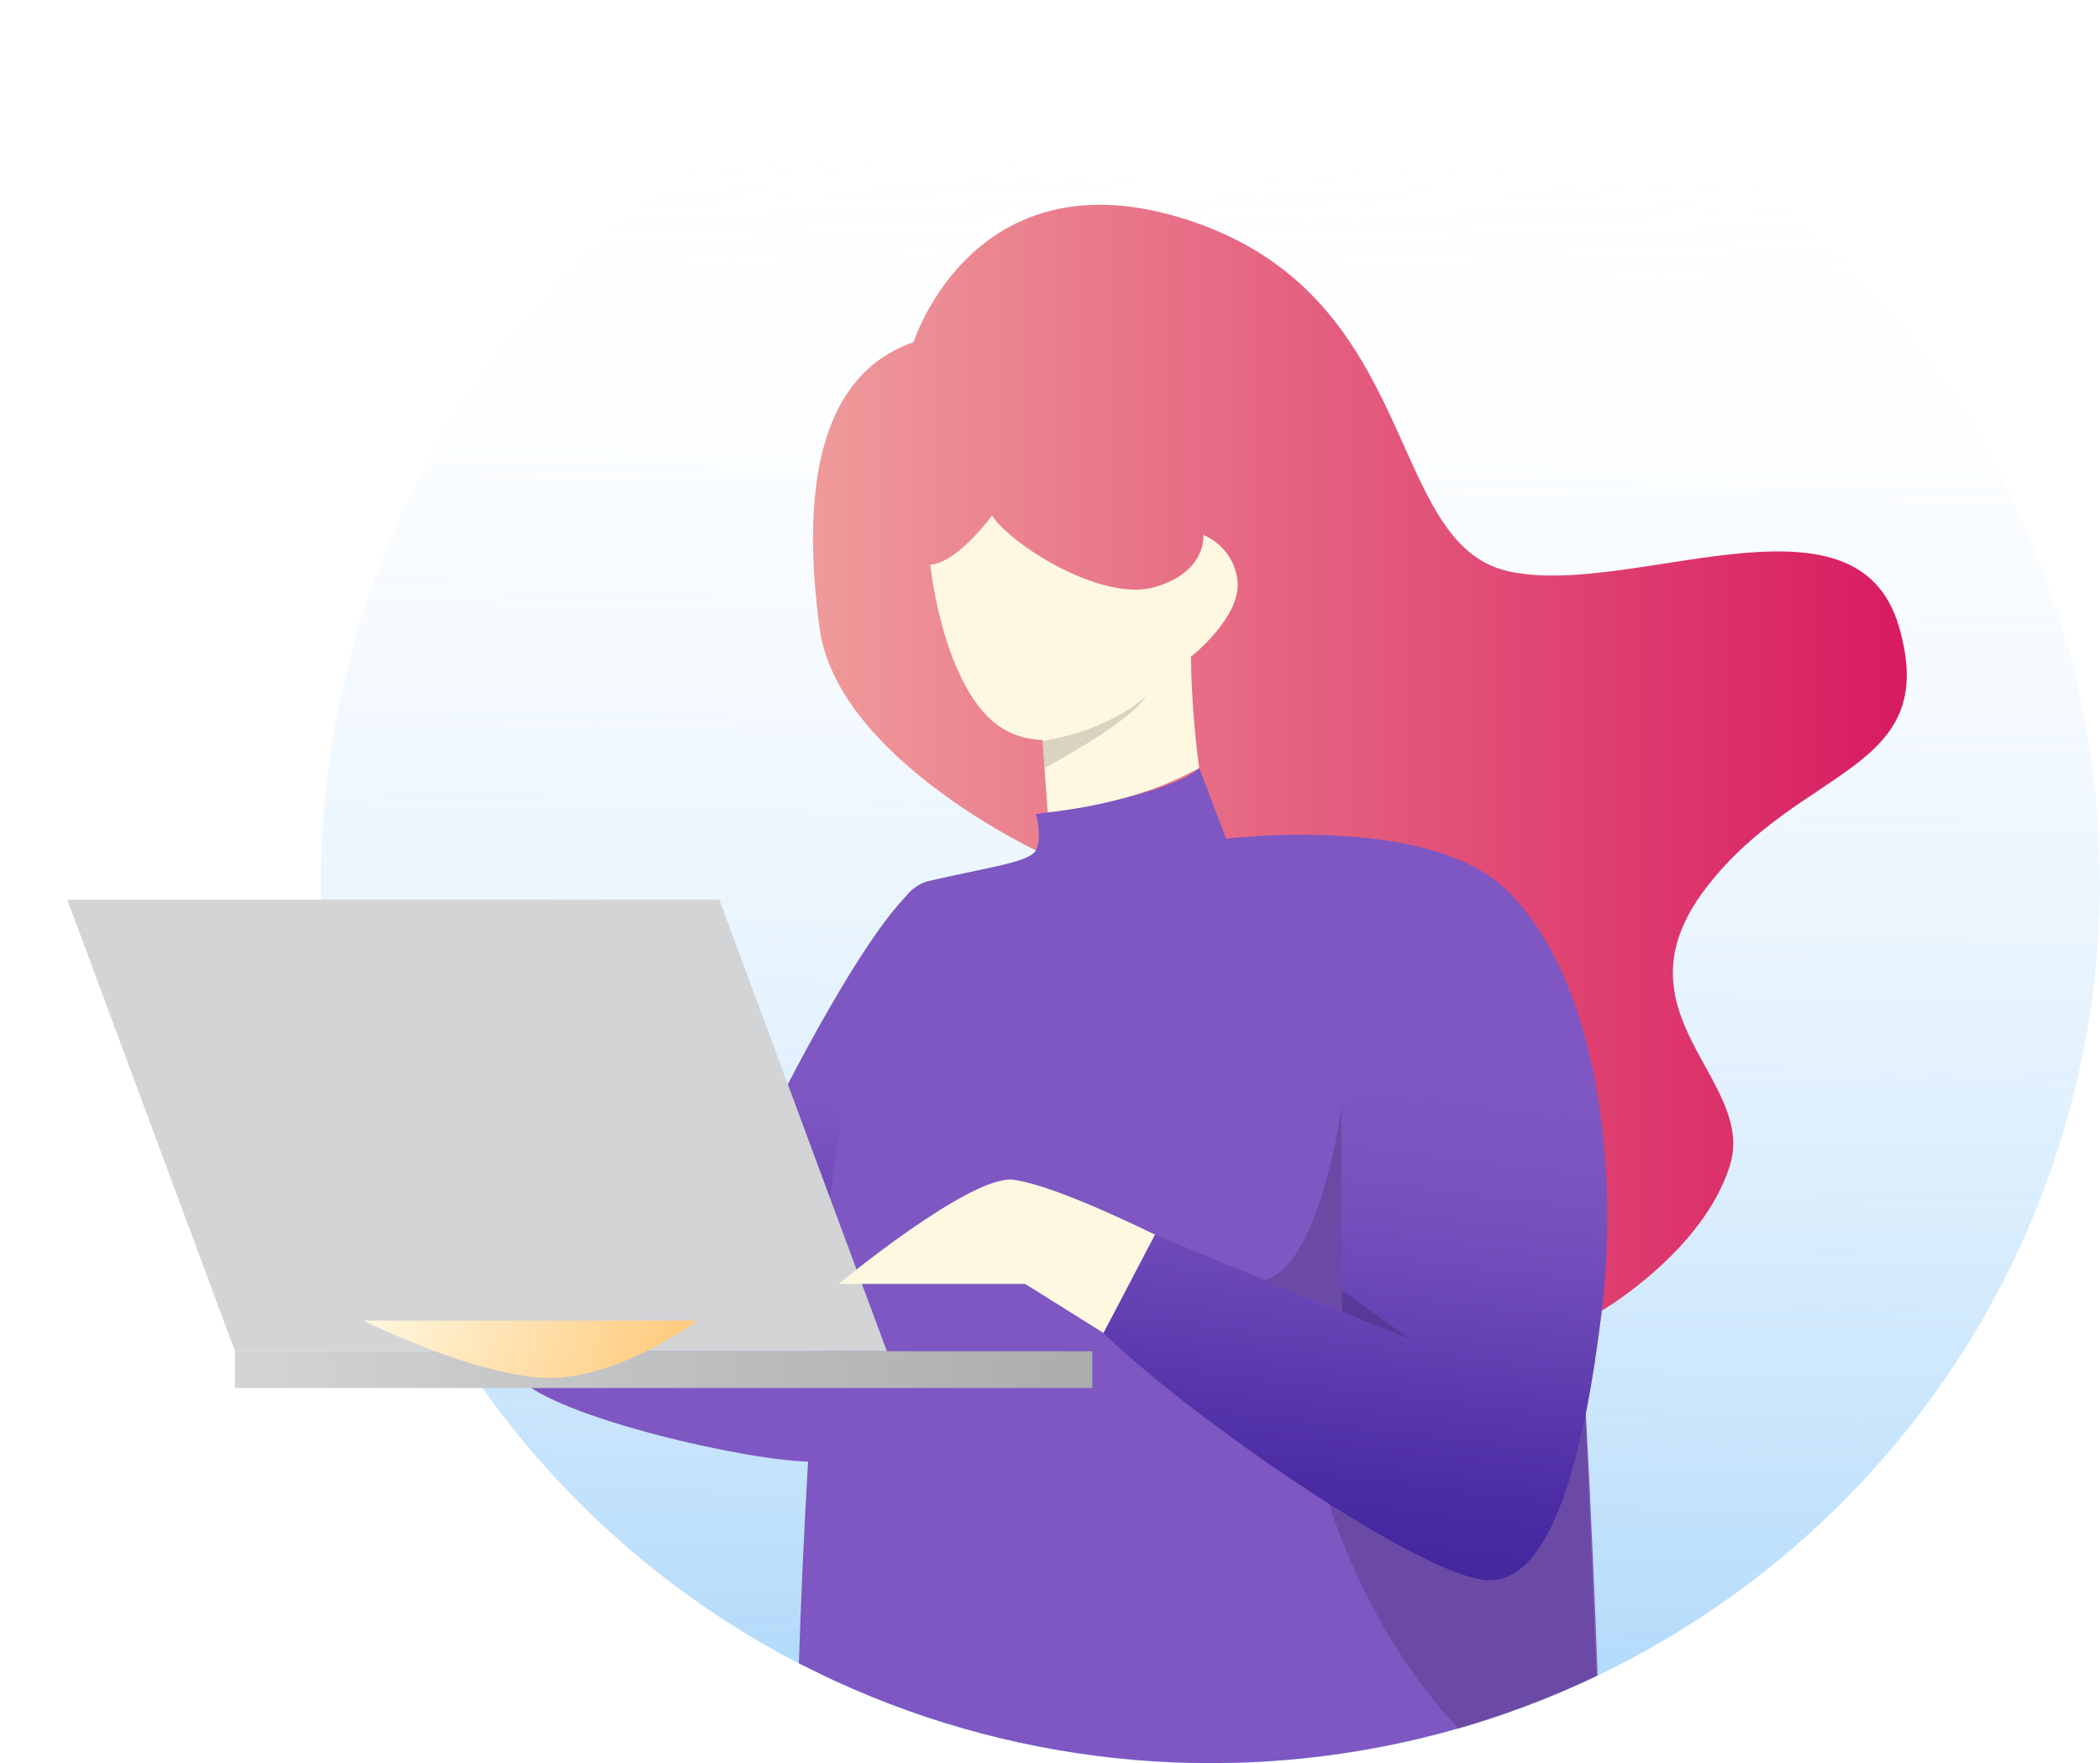 <svg width="156" height="131" viewBox="0 0 156 131" fill="none" xmlns="http://www.w3.org/2000/svg">
<g clip-path="url(#clip0_0_1737)">
<path d="M156 65.5C155.993 77.537 152.645 89.341 146.32 99.616C139.996 109.892 130.941 118.244 120.147 123.756C119.661 124.008 119.172 124.251 118.679 124.483L118.577 124.534L118.226 124.701C117.935 124.842 117.65 124.973 117.354 125.105C115.51 125.943 113.617 126.696 111.678 127.363C110.577 127.743 109.464 128.095 108.34 128.419L106.995 128.787C92.027 132.739 76.135 131.368 62.081 124.913C61.505 124.645 60.929 124.372 60.364 124.089L59.345 123.584C49.258 118.344 40.701 110.618 34.498 101.15C33.846 100.163 33.224 99.153 32.633 98.119C32.106 97.219 31.597 96.308 31.104 95.386C26.317 86.139 23.827 75.893 23.843 65.5C23.843 64.274 23.877 63.055 23.945 61.843C24.9 44.81 32.52 28.82 45.185 17.271C57.849 5.723 74.559 -0.472 91.759 0.005C108.96 0.481 125.294 7.591 137.288 19.823C149.283 32.054 155.99 48.441 155.985 65.5H156Z" fill="url(#paint0_linear_0_1737)"/>
<path d="M76.945 63.171C76.945 63.171 62.167 56.225 60.883 46.667C59.599 37.11 60.501 27.976 67.864 25.42C67.864 25.42 72.522 10.699 89.032 16.615C105.542 22.53 102.938 40.292 111.963 42.419C120.987 44.546 137.839 35.589 141.054 46.516C144.269 57.443 133.696 56.776 126.669 66.051C119.642 75.326 130.496 80.195 128.508 86.581C126.521 92.966 119.015 97.356 119.015 97.356L76.945 63.171Z" fill="url(#paint1_linear_0_1737)"/>
<path d="M56.71 84.136L60.883 95.386H61.337L67.865 66.051C63.742 69.632 56.71 84.136 56.71 84.136Z" fill="url(#paint2_linear_0_1737)"/>
<path d="M49.382 99.654L46.737 100.973C43.456 102.923 38.554 102.367 38.554 102.367C41.203 105.322 56.124 108.667 60.318 108.581L61.092 98.114H51.797L49.382 99.654Z" fill="url(#paint3_linear_0_1737)"/>
<path d="M118.679 124.468L118.577 124.519L118.226 124.685C117.935 124.827 117.65 124.958 117.354 125.09C115.51 125.928 113.617 126.681 111.678 127.348C110.577 127.728 109.464 128.08 108.34 128.403L106.995 128.772C92.027 132.724 76.135 131.353 62.081 124.898C61.505 124.63 60.929 124.357 60.364 124.074L59.345 123.569C59.487 119.235 59.706 114.047 60.028 108.576C60.231 105.156 60.481 101.625 60.777 98.119C60.853 97.204 60.935 96.295 61.016 95.386C62.219 82.464 64.145 70.481 67.233 66.672L67.279 66.621C67.671 66.087 68.224 65.689 68.858 65.485C73.317 64.434 76.461 64.081 76.956 63.171C77.45 62.262 76.956 60.474 76.956 60.474L77.842 60.352C79.131 60.16 81.633 59.756 84.003 59.15C84.018 59.155 84.034 59.155 84.049 59.15C86.143 58.61 88.125 57.912 89.094 57.074L91.081 62.312C91.081 62.312 106.026 60.438 111.861 66.071C111.897 66.097 111.929 66.128 111.958 66.162C112.019 66.217 112.077 66.276 112.131 66.339C112.478 66.703 112.787 67.1 113.053 67.526C114.954 70.557 116.299 82.721 117.232 95.916C117.446 98.947 117.64 102.079 117.808 105.146C118.195 112.228 118.485 119.088 118.679 124.468Z" fill="url(#paint4_linear_0_1737)"/>
<path opacity="0.15" d="M118.577 124.534L118.226 124.701C117.935 124.842 117.65 124.973 117.355 125.105C115.51 125.943 113.618 126.696 111.678 127.363C110.577 127.743 109.465 128.095 108.34 128.419C101.456 121.149 98.725 111.713 98.725 111.713L117.798 105.146L118.577 124.534Z" fill="black"/>
<path d="M111.856 66.051C118.76 72.769 120.263 86.874 118.99 97.371C117.716 107.868 115.351 117.699 110.439 117.396C105.527 117.093 88.527 105.403 81.959 99.028L85.796 91.728L99.677 97.462V82.181L111.856 66.051Z" fill="url(#paint5_linear_0_1737)"/>
<path d="M111.856 66.051C118.76 72.769 120.263 86.874 118.99 97.371C117.716 107.868 115.351 117.699 110.439 117.396C105.527 117.093 88.527 105.403 81.959 99.028L85.796 91.728L99.677 97.462V82.181L111.856 66.051Z" fill="url(#paint6_linear_0_1737)"/>
<g filter="url(#filter0_d_0_1737)">
<path d="M76.145 95.386H12.454V98.119H76.145V95.386Z" fill="url(#paint7_linear_0_1737)"/>
<path d="M48.435 61.843H0L12.454 95.386H60.883L48.435 61.843Z" fill="url(#paint8_linear_0_1737)"/>
</g>
<path d="M26.997 98.119C26.997 98.119 35.354 102.266 40.664 102.367C45.974 102.468 51.803 98.119 51.803 98.119H26.997Z" fill="url(#paint9_linear_0_1737)"/>
<path d="M85.796 91.728C85.796 91.728 78.448 88.051 75.284 87.647C72.119 87.242 62.295 95.386 62.295 95.386H76.155L81.975 99.028L85.796 91.728Z" fill="url(#paint10_linear_0_1737)"/>
<path d="M88.471 48.789C88.508 51.555 88.712 54.317 89.083 57.059C85.796 58.892 81.949 59.877 77.832 60.357L77.592 57.059L77.449 55.038V54.972C76.656 54.955 75.873 54.783 75.146 54.467C70.173 52.34 69.103 41.944 69.103 41.944C71.095 41.863 73.689 38.302 73.689 38.302C75.141 40.504 81.877 44.758 85.786 43.616C89.694 42.474 89.388 39.742 89.388 39.742C90.095 40.037 90.707 40.519 91.156 41.136C91.606 41.752 91.875 42.479 91.936 43.237C92.145 45.904 88.471 48.789 88.471 48.789Z" fill="url(#paint11_linear_0_1737)"/>
<path opacity="0.15" d="M85.134 51.724C84.212 53.27 80.039 55.73 77.598 57.069L77.455 55.048C77.608 55.048 77.756 54.998 77.898 54.967C79.891 54.618 81.804 53.914 83.544 52.891C83.565 52.883 83.584 52.871 83.6 52.856C84.124 52.549 84.614 52.19 85.063 51.785L85.134 51.724Z" fill="black"/>
<path opacity="0.15" d="M93.949 95.103L104.762 99.488L99.667 95.846V82.206C99.667 82.206 98.072 94.057 93.949 95.103Z" fill="black"/>
</g>
<defs>
<filter id="filter0_d_0_1737" x="-15" y="46.843" width="116.146" height="76.276" filterUnits="userSpaceOnUse" color-interpolation-filters="sRGB">
<feFlood flood-opacity="0" result="BackgroundImageFix"/>
<feColorMatrix in="SourceAlpha" type="matrix" values="0 0 0 0 0 0 0 0 0 0 0 0 0 0 0 0 0 0 127 0" result="hardAlpha"/>
<feOffset dx="5" dy="5"/>
<feGaussianBlur stdDeviation="10"/>
<feColorMatrix type="matrix" values="0 0 0 0 0 0 0 0 0 0 0 0 0 0 0 0 0 0 0.2 0"/>
<feBlend mode="normal" in2="BackgroundImageFix" result="effect1_dropShadow_0_1737"/>
<feBlend mode="normal" in="SourceGraphic" in2="effect1_dropShadow_0_1737" result="shape"/>
</filter>
<linearGradient id="paint0_linear_0_1737" x1="90.193" y1="7.094" x2="87.971" y2="136.225" gradientUnits="userSpaceOnUse">
<stop stop-color="white" stop-opacity="0"/>
<stop offset="1" stop-color="#64B5F6" stop-opacity="0.6"/>
</linearGradient>
<linearGradient id="paint1_linear_0_1737" x1="60.399" y1="56.281" x2="141.655" y2="56.281" gradientUnits="userSpaceOnUse">
<stop stop-color="#EF9A9A"/>
<stop offset="1" stop-color="#D81B60"/>
</linearGradient>
<linearGradient id="paint2_linear_0_1737" x1="61.683" y1="81.883" x2="59.274" y2="109.514" gradientUnits="userSpaceOnUse">
<stop stop-color="#7E57C2"/>
<stop offset="1" stop-color="#4527A0"/>
</linearGradient>
<linearGradient id="paint3_linear_0_1737" x1="6798.02" y1="2526.43" x2="6774.49" y2="3102.43" gradientUnits="userSpaceOnUse">
<stop stop-color="#7E57C2"/>
<stop offset="1" stop-color="#4527A0"/>
</linearGradient>
<linearGradient id="paint4_linear_0_1737" x1="20326.2" y1="14857" x2="24453.7" y2="22491.9" gradientUnits="userSpaceOnUse">
<stop stop-color="#7E57C2"/>
<stop offset="1" stop-color="#4527A0"/>
</linearGradient>
<linearGradient id="paint5_linear_0_1737" x1="13945.4" y1="9769.53" x2="17609.5" y2="15925.1" gradientUnits="userSpaceOnUse">
<stop stop-color="#7E57C2"/>
<stop offset="1" stop-color="#4527A0"/>
</linearGradient>
<linearGradient id="paint6_linear_0_1737" x1="103.758" y1="71.749" x2="98.038" y2="118.812" gradientUnits="userSpaceOnUse">
<stop offset="0.14" stop-color="#7E57C2" stop-opacity="0"/>
<stop offset="0.26" stop-color="#724DBB" stop-opacity="0.21"/>
<stop offset="0.48" stop-color="#5F3DAF" stop-opacity="0.55"/>
<stop offset="0.66" stop-color="#5131A7" stop-opacity="0.79"/>
<stop offset="0.81" stop-color="#482AA2" stop-opacity="0.94"/>
<stop offset="0.91" stop-color="#4527A0"/>
</linearGradient>
<linearGradient id="paint7_linear_0_1737" x1="12.454" y1="96.75" x2="76.145" y2="96.75" gradientUnits="userSpaceOnUse">
<stop stop-color="#D2D4D5"/>
<stop offset="1" stop-color="#AAACAE"/>
</linearGradient>
<linearGradient id="paint8_linear_0_1737" x1="522.989" y1="4197.71" x2="4127.02" y2="8331.05" gradientUnits="userSpaceOnUse">
<stop stop-color="#D2D4D5"/>
<stop offset="1" stop-color="#AAACAE"/>
</linearGradient>
<linearGradient id="paint9_linear_0_1737" x1="28.577" y1="93.557" x2="48.884" y2="102.338" gradientUnits="userSpaceOnUse">
<stop stop-color="#FFF8E1"/>
<stop offset="1" stop-color="#FFCC80"/>
</linearGradient>
<linearGradient id="paint10_linear_0_1737" x1="7860.06" y1="2940.73" x2="8378.29" y2="3508.97" gradientUnits="userSpaceOnUse">
<stop stop-color="#FFF8E1"/>
<stop offset="1" stop-color="#FFCC80"/>
</linearGradient>
<linearGradient id="paint11_linear_0_1737" x1="8029.47" y1="3226.22" x2="8484.41" y2="4087.69" gradientUnits="userSpaceOnUse">
<stop stop-color="#FFF8E1"/>
<stop offset="1" stop-color="#FFCC80"/>
</linearGradient>
<clipPath id="clip0_0_1737">
<rect width="156" height="131" fill="white"/>
</clipPath>
</defs>
</svg>
